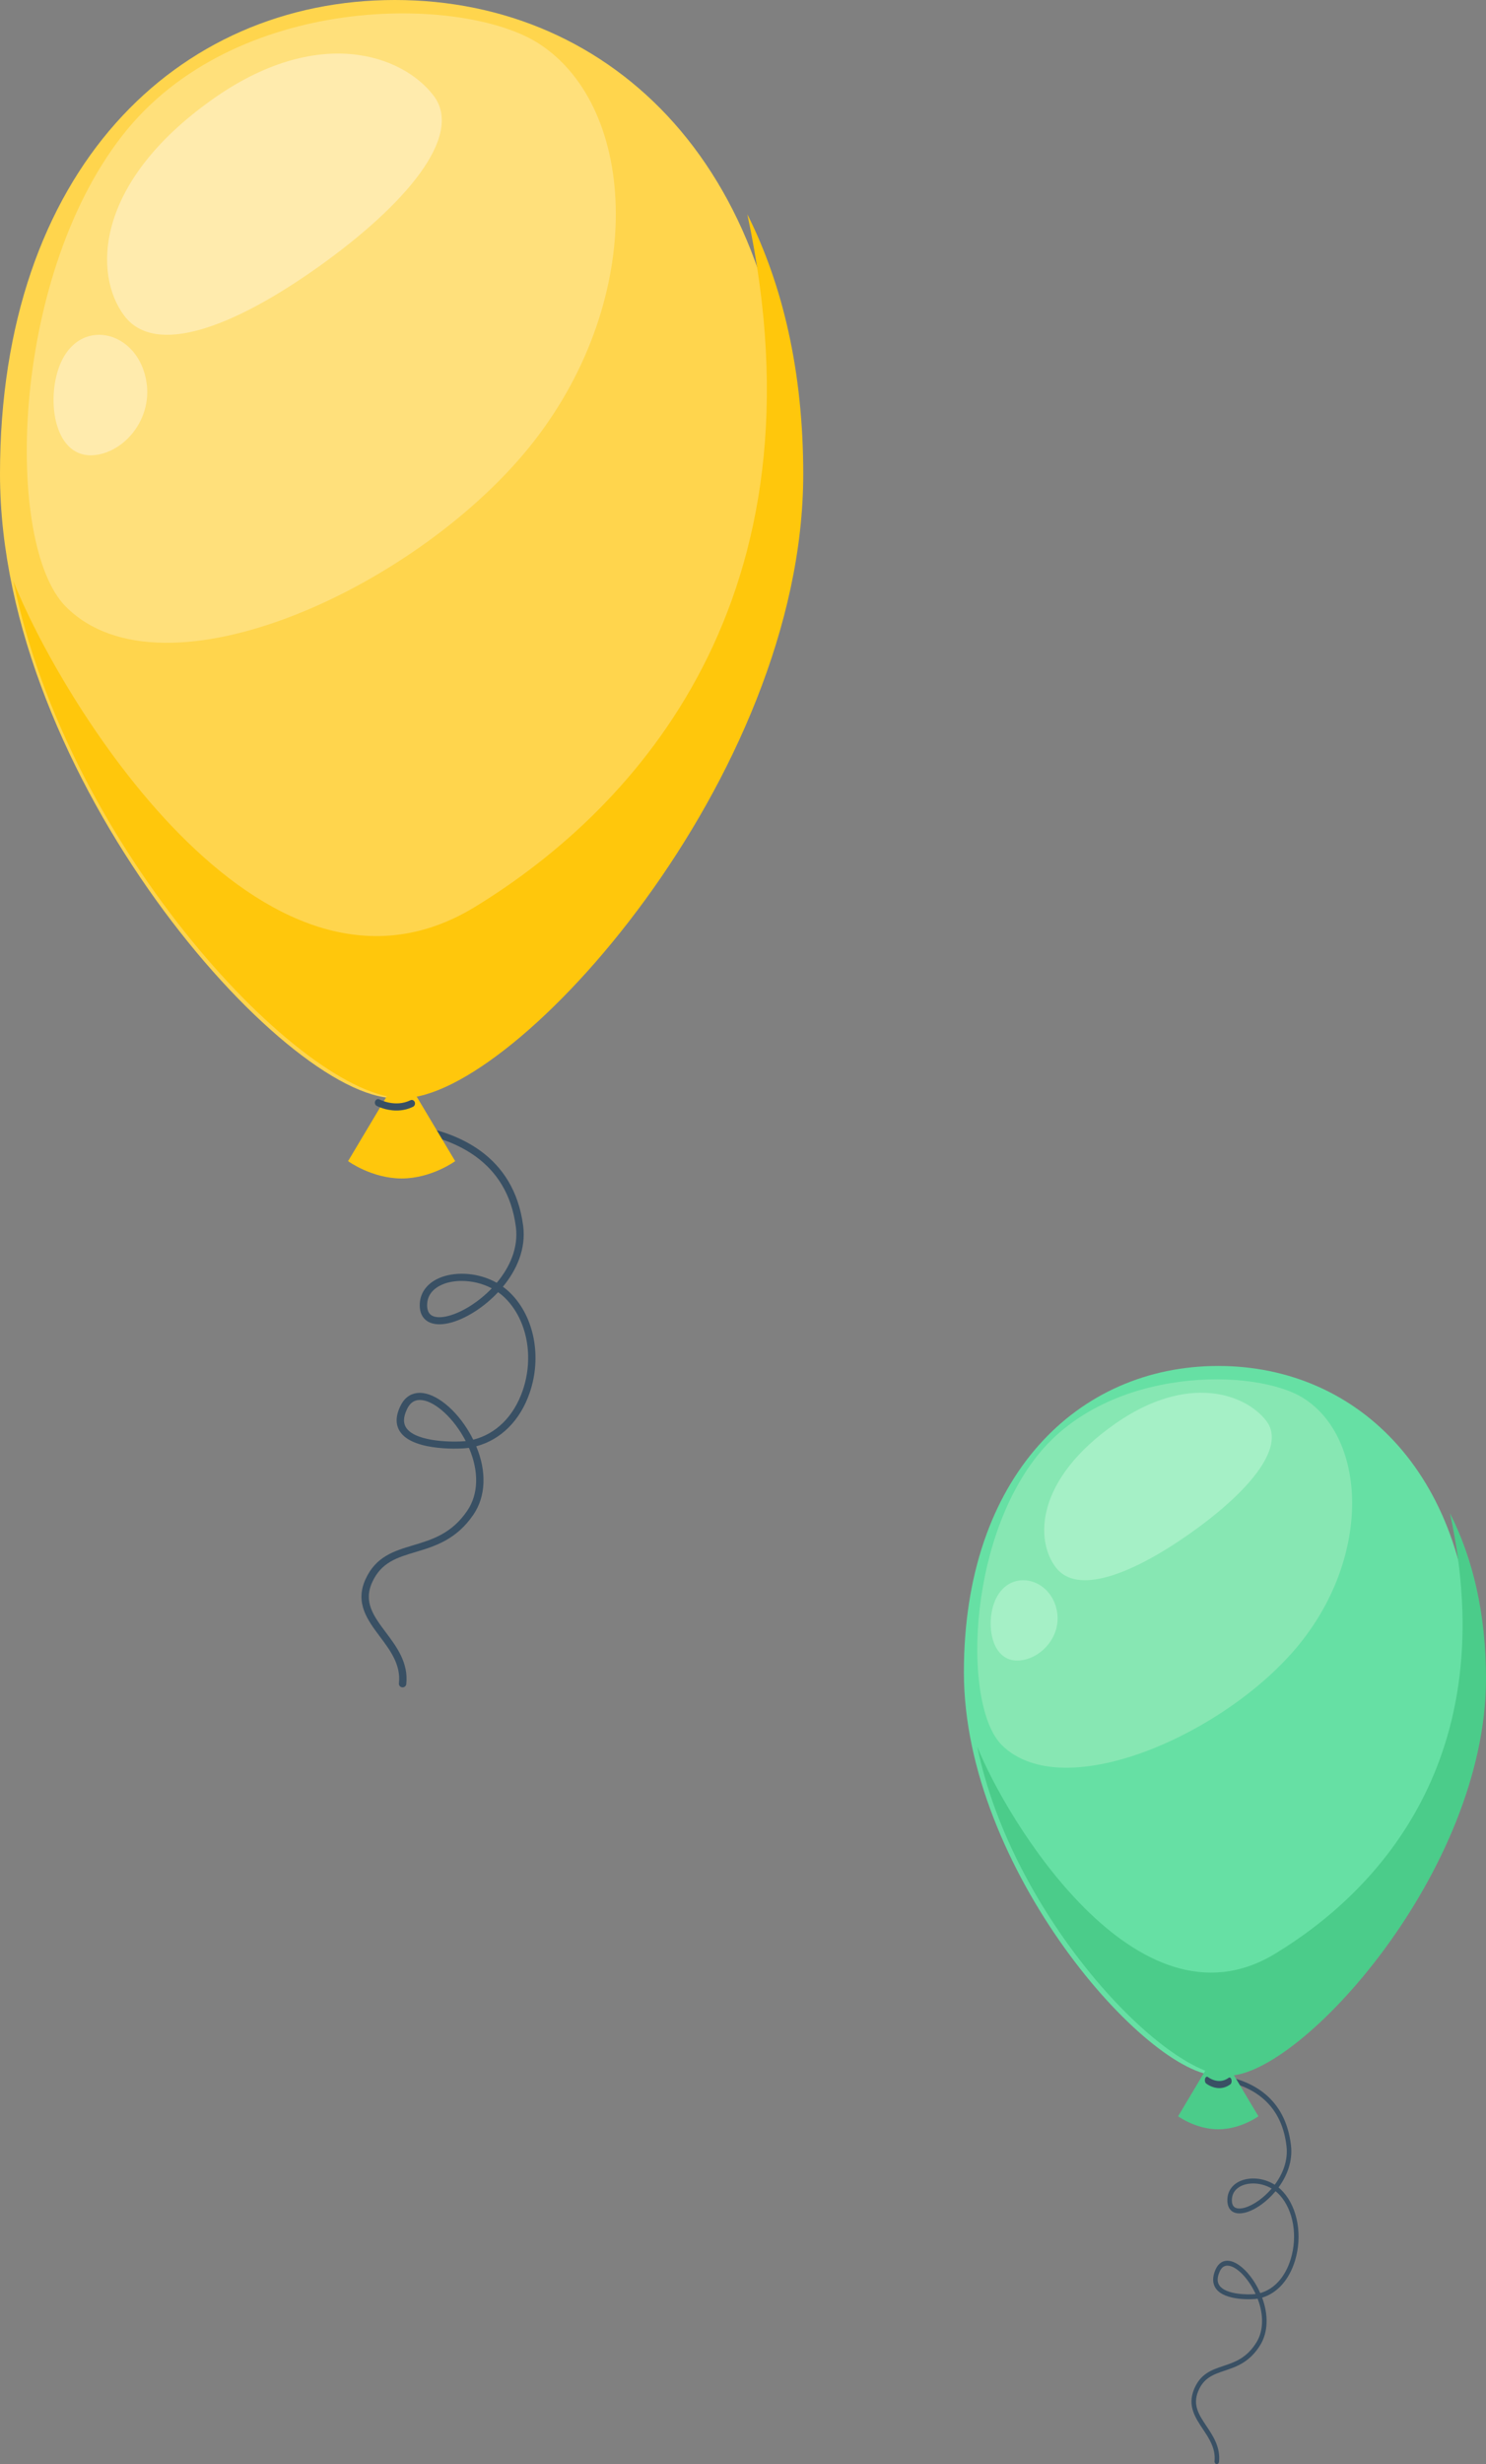 <?xml version="1.0" encoding="UTF-8"?>
<svg width="111px" height="184px" viewBox="0 0 111 184" version="1.1" xmlns="http://www.w3.org/2000/svg" xmlns:xlink="http://www.w3.org/1999/xlink">
    <rect x="0" y="0" width="111" height="184" fill="#808080" stroke="none"/>
    <title>Group 49</title>
    <g id="切圖" stroke="none" stroke-width="1" fill="none" fill-rule="evenodd">
        <g id="設計稿--v1-1" transform="translate(-76, -1094)">
            <g id="Group-49" transform="translate(76, 1094)">
                <g id="Group" transform="translate(72, 102)">
                    <path d="M21.607,61.045 C21.315,61.045 21.042,61.095 20.812,61.187 C20.531,61.301 20.054,61.586 20.02,62.219 C20.003,62.524 20.077,62.731 20.24,62.832 C20.586,63.049 21.313,62.834 22.049,62.301 C22.366,62.07 22.693,61.774 22.991,61.426 C22.547,61.163 22.055,61.045 21.607,61.045 M19.684,67.183 C19.676,67.183 19.668,67.183 19.66,67.183 C19.412,67.192 19.229,67.343 19.098,67.644 C18.912,68.072 18.909,68.405 19.087,68.661 C19.569,69.359 21.252,69.366 21.793,69.302 C21.757,69.223 21.719,69.145 21.678,69.066 C21.114,67.969 20.28,67.183 19.684,67.183 M18.891,82 C18.884,82 18.879,82 18.872,81.999 C18.779,81.988 18.713,81.897 18.722,81.797 C18.817,80.835 18.326,80.1 17.851,79.389 C17.281,78.533 16.69,77.648 17.186,76.427 C17.664,75.25 18.498,74.97 19.381,74.673 C20.246,74.382 21.141,74.081 21.861,72.897 C22.384,72.039 22.406,70.858 21.941,69.651 C21.937,69.652 21.932,69.653 21.928,69.653 C21.626,69.707 19.478,69.839 18.816,68.882 C18.56,68.512 18.552,68.042 18.792,67.487 C19.026,66.949 19.386,66.825 19.648,66.816 C19.659,66.815 19.67,66.815 19.681,66.815 C20.405,66.815 21.342,67.66 21.974,68.887 C22.033,69.001 22.087,69.116 22.137,69.23 C23.186,68.935 24.008,68.023 24.415,66.687 C24.938,64.971 24.617,63.064 23.616,61.942 C23.512,61.824 23.399,61.718 23.281,61.625 C22.952,62.018 22.589,62.351 22.236,62.607 C21.37,63.235 20.54,63.443 20.072,63.151 C19.877,63.029 19.651,62.765 19.682,62.197 C19.716,61.582 20.085,61.088 20.695,60.842 C21.387,60.563 22.382,60.611 23.219,61.141 C23.81,60.349 24.226,59.341 24.097,58.247 C23.698,54.834 21.262,53.709 19.288,53.365 C19.196,53.349 19.133,53.255 19.147,53.155 C19.163,53.054 19.25,52.988 19.342,53.002 C21.43,53.365 24.008,54.562 24.433,58.201 C24.572,59.395 24.132,60.487 23.502,61.344 C23.627,61.445 23.747,61.558 23.86,61.686 C24.945,62.904 25.297,64.96 24.736,66.803 C24.298,68.24 23.412,69.23 22.277,69.571 C22.761,70.871 22.72,72.153 22.144,73.1 C21.356,74.394 20.36,74.729 19.481,75.024 C18.639,75.307 17.911,75.552 17.495,76.576 C17.078,77.604 17.563,78.331 18.126,79.172 C18.614,79.904 19.168,80.733 19.059,81.835 C19.05,81.93 18.976,82 18.891,82" id="Fill-17" fill="#395064"></path>
                    <path d="M38,22.873 C38,37.51 24.344,53 19,53 C13.656,53 0,37.51 0,22.873 C0,8.238 8.507,0 19,0 C29.493,0 38,8.238 38,22.873" id="Fill-19" fill="#66E0A4"></path>
                    <path d="M22,56.029 C22,56.029 20.674,57 19,57 C17.325,57 16,56.029 16,56.029 L19,51 L22,56.029 Z" id="Fill-21" fill="#4BCC8A"></path>
                    <path d="M39,23.346 C39,18.491 38.016,14.356 36.31,11 C40.257,29.227 30.981,39.211 23.22,43.906 C12.887,50.159 3.064,33.66 1,28.427 C3.599,41.121 14.945,53 19.729,53 C25.149,53 39,37.753 39,23.346" id="Fill-23" fill="#4BCC8A"></path>
                    <path d="M25.376,2.413 C30.05,5.381 30.452,14.051 25.117,20.704 C19.781,27.359 7.509,32.898 2.847,28.325 C-0.055,25.478 0.194,13.299 5.529,6.645 C10.865,-0.009 21.801,0.143 25.376,2.413" id="Fill-25" fill="#87E7B3"></path>
                    <path d="M22.586,4.098 C24.151,6.124 21.078,9.586 16.742,12.613 C12.404,15.639 8.444,17.085 6.879,15.06 C5.314,13.036 5.313,8.492 11.323,4.298 C16.714,0.536 21.022,2.073 22.586,4.098" id="Fill-27" fill="#A5F0C6"></path>
                    <path d="M4.412,21.96 C5.91,21.685 7.219,20.151 6.969,18.426 C6.583,15.738 3.242,14.988 2.26,17.697 C1.602,19.516 2.148,22.373 4.412,21.96" id="Fill-29" fill="#A5F0C6"></path>
                    <path d="M19.076,53.925 C18.531,53.925 18.114,53.596 18.089,53.576 C18.01,53.512 17.978,53.354 18.016,53.222 C18.055,53.091 18.152,53.038 18.23,53.1 C18.238,53.107 19.016,53.716 19.775,53.157 C19.855,53.097 19.95,53.158 19.986,53.292 C20.022,53.425 19.986,53.582 19.905,53.642 C19.618,53.853 19.333,53.925 19.076,53.925" id="Fill-31" fill="#395064"></path>
                </g>
                <g id="Group-2">
                    <path d="M34.486,95.651 C34.012,95.651 33.568,95.723 33.196,95.857 C32.738,96.022 31.963,96.434 31.908,97.351 C31.881,97.793 32.001,98.092 32.265,98.239 C32.827,98.553 34.009,98.243 35.204,97.47 C35.719,97.136 36.252,96.708 36.735,96.203 C36.014,95.822 35.214,95.651 34.486,95.651 M31.362,104.54 C31.35,104.54 31.336,104.54 31.322,104.541 C30.92,104.554 30.622,104.772 30.411,105.209 C30.109,105.828 30.102,106.31 30.391,106.681 C31.175,107.691 33.909,107.704 34.789,107.61 C34.729,107.496 34.669,107.382 34.603,107.269 C33.684,105.679 32.33,104.54 31.362,104.54 M30.073,126 C30.063,126 30.054,126 30.043,125.999 C29.892,125.983 29.784,125.851 29.798,125.705 C29.953,124.312 29.155,123.248 28.384,122.219 C27.456,120.979 26.497,119.697 27.302,117.929 C28.079,116.223 29.435,115.818 30.87,115.388 C32.275,114.967 33.729,114.531 34.899,112.816 C35.75,111.574 35.785,109.863 35.029,108.115 C35.023,108.116 35.016,108.117 35.008,108.118 C34.518,108.196 31.026,108.386 29.952,107.002 C29.535,106.465 29.521,105.785 29.914,104.981 C30.293,104.202 30.878,104.022 31.303,104.009 C31.322,104.008 31.34,104.008 31.358,104.008 C32.534,104.008 34.056,105.231 35.082,107.008 C35.179,107.174 35.267,107.34 35.349,107.506 C37.053,107.079 38.387,105.758 39.048,103.822 C39.898,101.337 39.378,98.575 37.752,96.95 C37.581,96.779 37.398,96.626 37.206,96.491 C36.672,97.061 36.082,97.542 35.509,97.913 C34.102,98.823 32.753,99.124 31.993,98.701 C31.675,98.525 31.308,98.143 31.358,97.32 C31.413,96.429 32.013,95.714 33.005,95.357 C34.13,94.954 35.745,95.022 37.106,95.79 C38.066,94.644 38.741,93.184 38.532,91.599 C37.885,86.657 33.926,85.026 30.718,84.528 C30.568,84.505 30.467,84.369 30.489,84.224 C30.514,84.078 30.658,83.983 30.805,84.002 C34.199,84.528 38.388,86.261 39.078,91.532 C39.304,93.261 38.589,94.843 37.565,96.084 C37.769,96.231 37.964,96.395 38.146,96.579 C39.911,98.343 40.483,101.322 39.57,103.99 C38.859,106.072 37.42,107.505 35.574,107.999 C36.362,109.882 36.296,111.739 35.358,113.111 C34.079,114.984 32.46,115.469 31.033,115.897 C29.663,116.307 28.482,116.661 27.805,118.144 C27.127,119.633 27.916,120.686 28.829,121.905 C29.623,122.965 30.523,124.166 30.346,125.762 C30.331,125.898 30.211,126 30.073,126" id="Fill-1" fill="#395064"></path>
                    <path d="M59,35.389 C59,58.034 37.796,82 29.5,82 C21.203,82 0,58.034 0,35.389 C0,12.745 13.207,0 29.5,0 C45.792,0 59,12.745 59,35.389" id="Fill-3" fill="#FFD54D"></path>
                    <path d="M34,86.706 C34,86.706 32.233,88 30,88 C27.767,88 26,86.706 26,86.706 L30,80 L34,86.706 Z" id="Fill-5" fill="#FFC70C"></path>
                    <path d="M60,35.401 C60,27.772 58.474,21.273 55.824,16 C61.952,44.642 47.549,60.332 35.499,67.709 C19.455,77.535 4.205,51.608 1,43.385 C5.036,63.333 22.652,82 30.079,82 C38.494,82 60,58.04 60,35.401" id="Fill-7" fill="#FFC70C"></path>
                    <path d="M40.305,3.291 C47.65,8.101 48.281,22.152 39.898,32.934 C31.513,43.72 12.227,52.696 4.903,45.286 C0.342,40.671 0.733,20.932 9.117,10.148 C17.503,-0.635 34.686,-0.389 40.305,3.291" id="Fill-9" fill="#FFE07B"></path>
                    <path d="M32.391,7.148 C34.693,10.186 30.174,15.378 23.796,19.919 C17.418,24.459 11.594,26.628 9.293,23.59 C6.991,20.553 6.989,13.738 15.828,7.447 C23.756,1.805 30.09,4.11 32.391,7.148" id="Fill-11" fill="#FFEBAD"></path>
                    <path d="M7.376,33.939 C9.475,33.528 11.305,31.227 10.957,28.639 C10.416,24.606 5.739,23.482 4.364,27.545 C3.443,30.274 4.207,34.56 7.376,33.939" id="Fill-13" fill="#FFEBAD"></path>
                    <path d="M29.614,82.926 C28.795,82.926 28.172,82.597 28.134,82.577 C28.015,82.513 27.967,82.355 28.024,82.223 C28.082,82.092 28.227,82.038 28.345,82.101 C28.357,82.107 29.523,82.716 30.661,82.158 C30.782,82.099 30.925,82.159 30.979,82.293 C31.033,82.426 30.978,82.583 30.857,82.643 C30.427,82.854 29.999,82.926 29.614,82.926" id="Fill-15" fill="#395064"></path>
                </g>
            </g>
        </g>
    </g>
</svg>